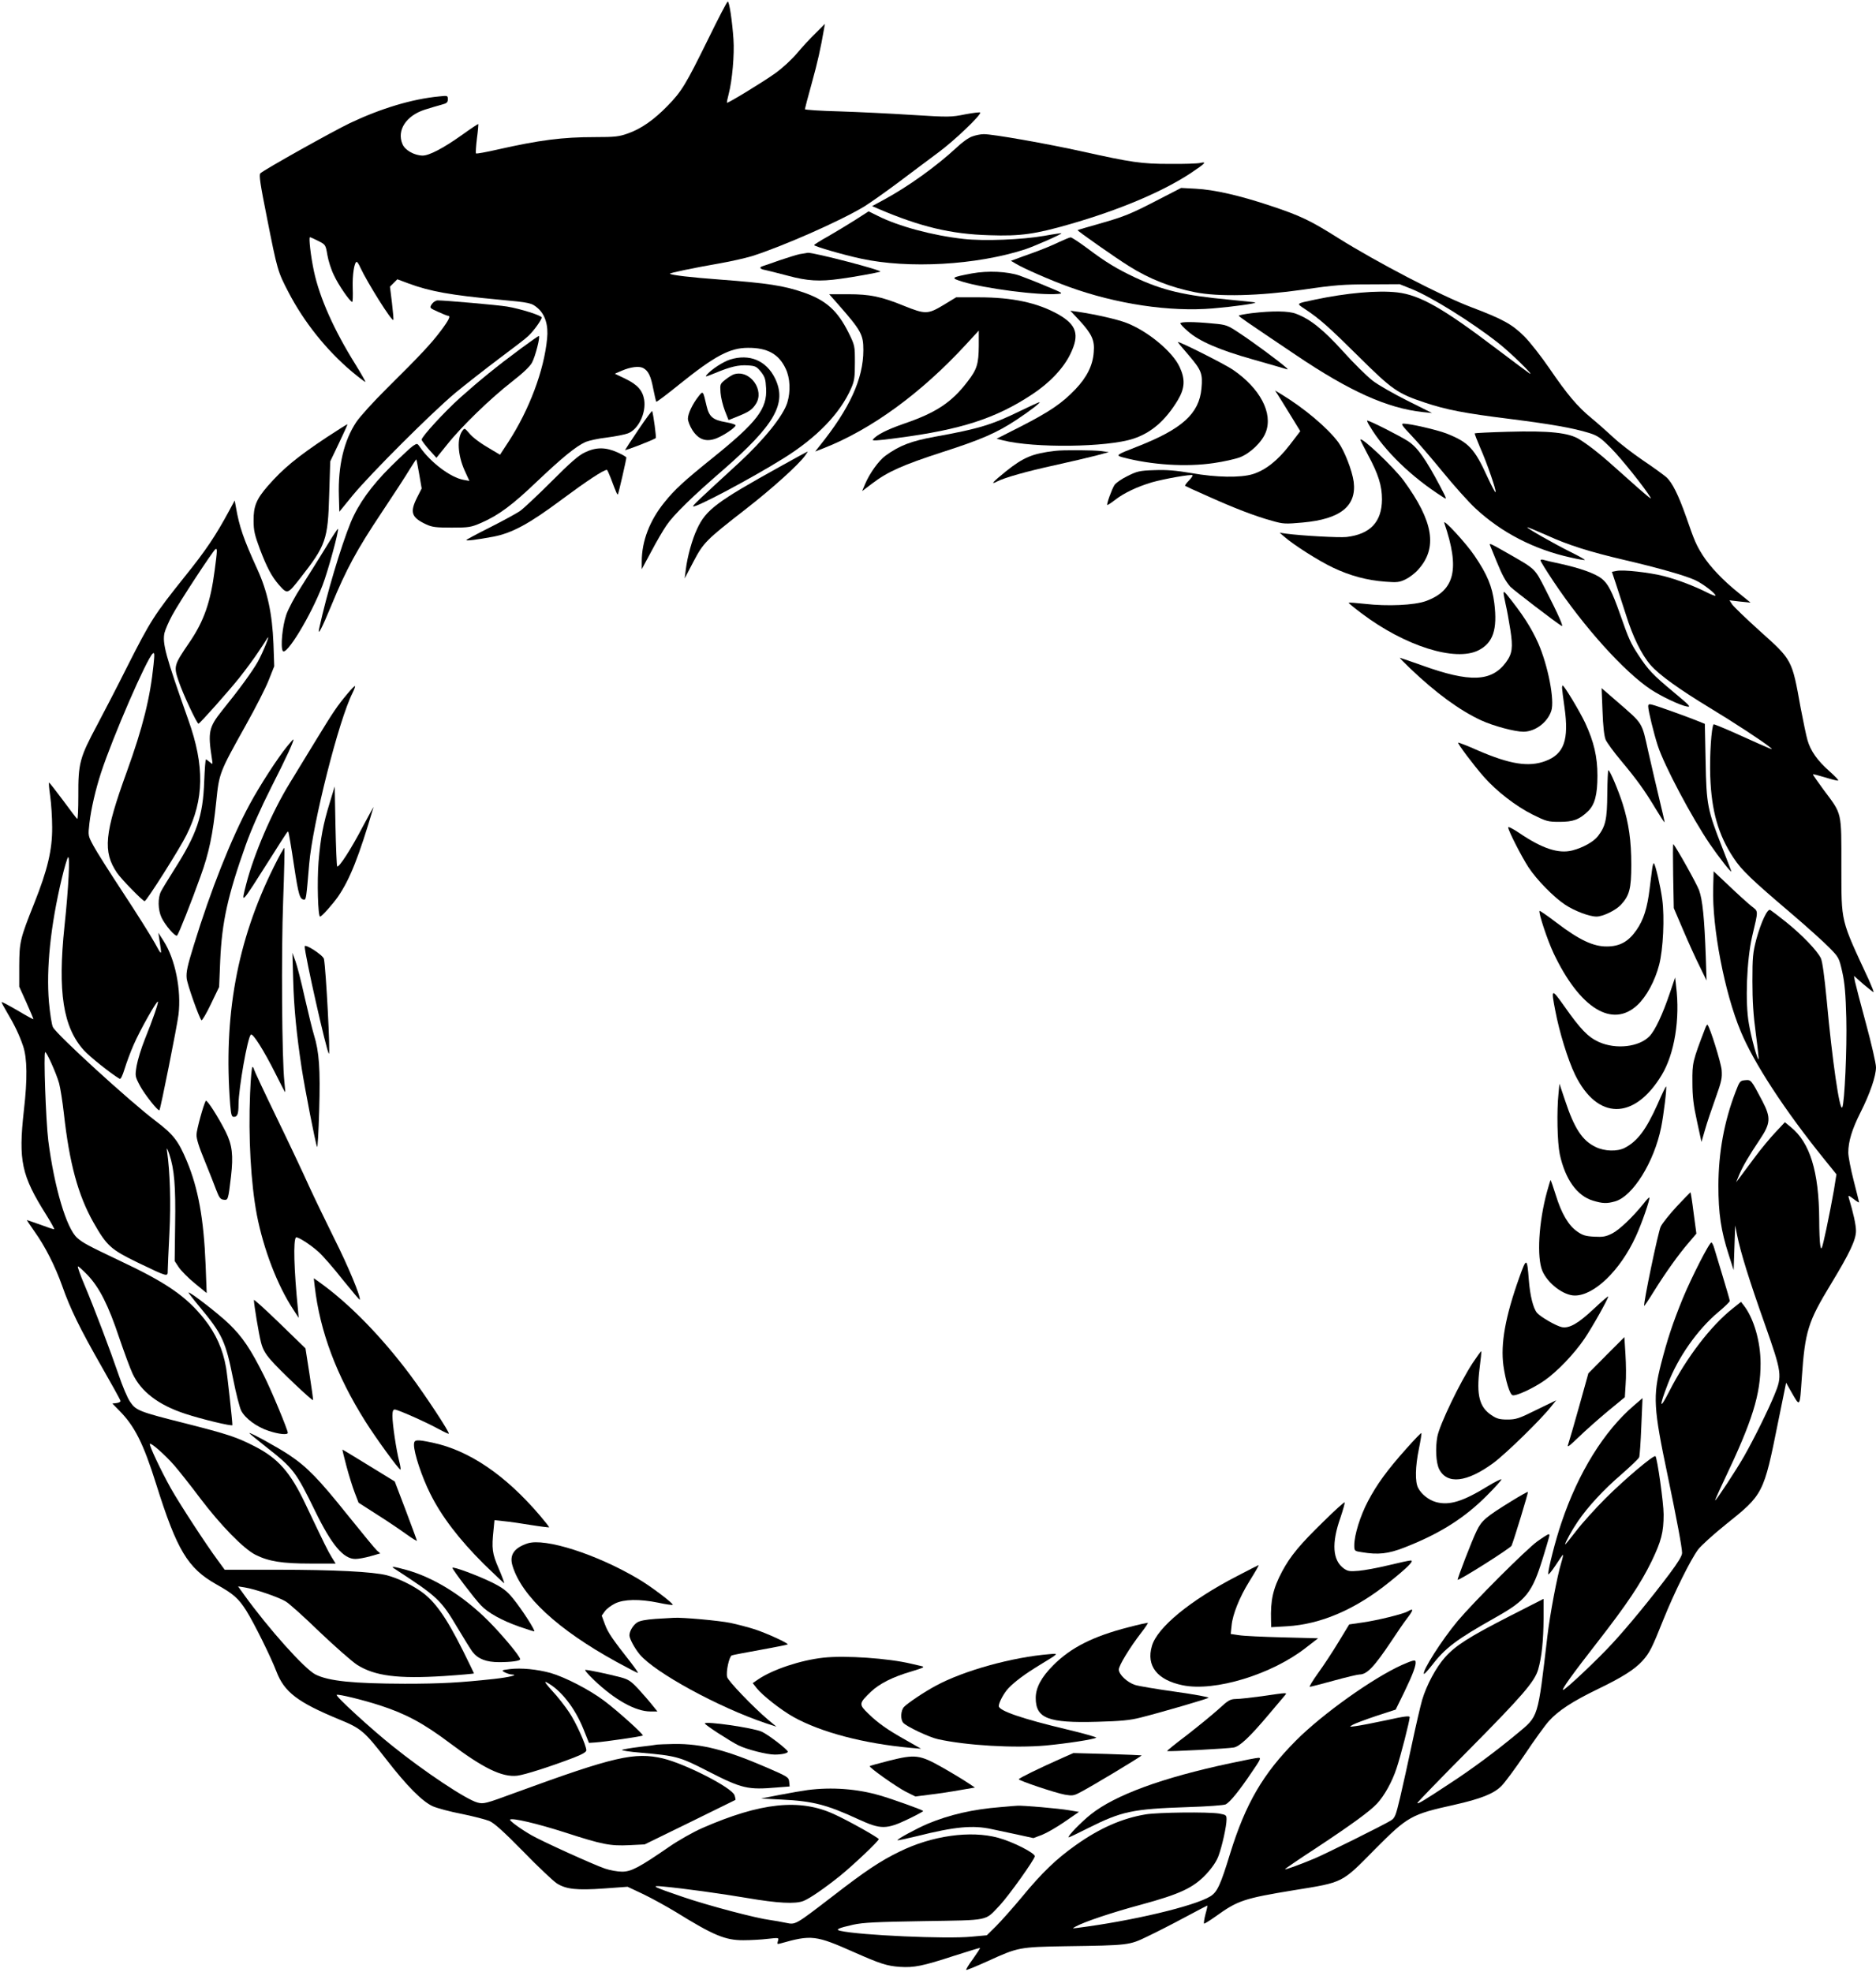 <svg width="274" height="288" viewBox="0 0 274 288" fill="none" xmlns="http://www.w3.org/2000/svg">
<g clip-path="url(#clip0_101_1011)">
<path d="M103.418 5.737C100.182 12.307 99.575 13.342 97.484 15.48C95.484 17.527 93.641 18.81 91.73 19.485C90.426 19.957 89.819 20.025 86.875 20.025C82.155 20.025 78.828 20.452 72.647 21.847C70.983 22.23 69.59 22.477 69.522 22.41C69.455 22.342 69.522 21.352 69.657 20.227C69.814 19.102 69.882 18.135 69.859 18.112C69.814 18.09 68.758 18.787 67.477 19.71C64.757 21.645 62.689 22.725 61.723 22.725C60.509 22.702 59.138 21.937 58.778 21.037C57.924 19.035 59.318 16.897 62.037 16.02C62.846 15.772 63.925 15.435 64.465 15.3C65.252 15.097 65.409 14.962 65.409 14.512C65.409 13.95 65.386 13.95 64.128 14.085C60.149 14.467 55.631 15.84 51.113 17.977C48.506 19.237 38.638 24.75 38.031 25.312C37.807 25.515 37.986 26.797 38.998 31.837C40.504 39.465 40.571 39.69 42.145 42.705C44.392 47.025 47.674 51.142 51.383 54.27C52.439 55.147 53.316 55.822 53.361 55.777C53.406 55.732 52.754 54.585 51.922 53.235C48.798 48.24 46.685 43.515 45.853 39.622C45.382 37.417 45.067 34.65 45.269 34.65C45.359 34.65 45.898 34.897 46.483 35.19C47.539 35.73 47.562 35.752 47.809 37.215C47.944 38.047 48.371 39.397 48.776 40.207C49.427 41.625 51.136 44.1 51.45 44.1C51.518 44.1 51.563 43.2 51.518 42.097C51.45 40.207 51.743 38.25 52.102 38.25C52.192 38.25 52.439 38.632 52.642 39.105C53.698 41.355 57.227 46.98 57.452 46.732C57.497 46.687 57.407 45.585 57.25 44.257L56.957 41.872L57.497 41.332L58.036 40.792L59.722 41.422C62.846 42.57 65.836 43.11 72.826 43.762C77.479 44.19 77.637 44.235 78.558 45.022C79.637 45.967 80.109 47.542 79.907 49.455C79.457 54.135 77.299 59.85 74.265 64.53L73.029 66.42L71.972 65.79C70.174 64.755 69.073 63.945 68.466 63.202C67.881 62.527 67.837 62.505 67.544 62.91C66.713 64.012 66.847 66.465 67.859 68.715L68.556 70.245L67.702 70.087C65.791 69.75 62.846 67.5 61.318 65.272C60.936 64.732 60.936 64.732 60.306 65.137C59.969 65.362 58.508 66.735 57.07 68.152C54.215 70.987 52.349 73.597 51.226 76.297C49.787 79.83 47.697 86.827 46.618 91.8C46.348 93.06 47.022 91.755 48.416 88.38C50.574 83.137 52.125 80.28 55.699 74.925C57.474 72.27 59.34 69.39 59.834 68.557C60.352 67.725 60.779 67.072 60.801 67.095C60.846 67.14 61.026 68.107 61.228 69.255L61.588 71.347L60.913 72.675C59.834 74.835 60.082 75.577 62.24 76.59C63.116 76.995 63.678 77.062 65.971 77.062C68.488 77.062 68.781 77.017 70.287 76.365C72.849 75.24 74.827 73.777 78.491 70.267C82.2 66.757 84.11 65.205 85.526 64.552C86.021 64.35 87.437 64.035 88.673 63.9C89.887 63.742 91.28 63.472 91.73 63.292C93.236 62.707 94.382 60.345 94.09 58.41C93.865 57.037 93.124 56.182 91.303 55.305L89.797 54.585L90.786 54.157C92.09 53.595 93.326 53.437 93.933 53.752C94.697 54.157 95.057 54.922 95.416 56.812C95.619 57.78 95.798 58.635 95.866 58.68C95.911 58.725 97.462 57.577 99.282 56.092C104.407 51.975 106.61 50.805 109.24 50.805C112.095 50.782 113.78 51.727 114.769 53.887C115.399 55.215 115.489 57.172 114.994 58.792C114.41 60.727 111.6 64.215 107.891 67.635C101.957 73.08 101.126 73.867 101.238 73.957C101.508 74.25 109.802 69.84 114.41 66.96C119.332 63.9 122.726 60.367 124.322 56.7C124.794 55.642 124.862 55.102 124.862 52.965C124.862 50.49 124.862 50.467 123.918 48.555C122.322 45.36 120.636 43.852 117.399 42.727C114.477 41.715 112.072 41.355 105.194 40.837C100.923 40.522 98.069 40.185 97.844 39.982C97.754 39.87 101.193 39.15 105.194 38.452C106.745 38.182 108.813 37.71 109.802 37.417C114.297 36 122.749 32.265 126.21 30.172C127.087 29.632 129.312 28.057 131.155 26.685C133.021 25.29 135.696 23.265 137.134 22.207C139.405 20.52 143.181 16.92 143.181 16.447C143.181 16.357 142.192 16.47 141.001 16.695C138.888 17.122 138.595 17.122 133.178 16.785C130.099 16.582 125.311 16.357 122.569 16.267C119.804 16.2 117.557 16.042 117.557 15.952C117.557 15.862 118.006 14.175 118.546 12.217C119.422 9.067 119.872 7.02 120.344 4.275L120.479 3.487L119.13 4.837C118.366 5.58 117.13 6.907 116.388 7.807C115.624 8.707 114.207 10.012 113.218 10.71C111.42 11.992 106.295 15.12 106.183 15.007C106.138 14.962 106.25 14.4 106.43 13.725C106.947 11.767 107.284 7.942 107.127 5.737C106.947 3.082 106.52 0.225 106.295 0.225C106.183 0.225 104.902 2.7 103.418 5.737Z" fill="black"/>
<path d="M141.989 19.934C141.495 20.092 140.483 20.812 139.741 21.532C136.707 24.344 132.616 27.269 129.042 29.204L127.379 30.104L128.256 30.487C134.414 33.119 138.865 34.199 144.529 34.357C149.047 34.514 151.205 34.199 156.285 32.737C163.478 30.667 169.726 28.034 173.84 25.334C176.043 23.872 176.335 23.557 175.278 23.804C174.874 23.894 172.873 23.962 170.828 23.939C166.692 23.939 165.253 23.714 158.128 22.139C152.981 20.992 144.934 19.574 143.675 19.597C143.226 19.597 142.461 19.754 141.989 19.934Z" fill="black"/>
<path d="M168.58 29.475C165.231 31.207 164.107 31.657 161.05 32.535C159.094 33.097 157.431 33.57 157.386 33.615C157.319 33.705 162.915 37.642 164.871 38.857C167.86 40.747 170.962 41.962 174.536 42.682C178.02 43.38 183.909 43.222 190.383 42.3C194.946 41.625 196.272 41.535 200.048 41.535L204.431 41.512L206.229 42.232C209.062 43.38 214.928 47.025 218.817 50.085C220.503 51.39 224.166 54.967 223.425 54.562C223.245 54.45 221.065 52.83 218.57 50.94C210.77 45.022 207.398 43.087 204.049 42.705C201.217 42.39 196.744 42.772 191.956 43.785C189.214 44.37 189.304 44.28 190.653 45.18C192.743 46.575 194.002 47.677 198.475 52.11C203.352 56.947 204.139 57.487 208.14 58.815C211.264 59.85 213.872 60.367 220.615 61.2C226.617 61.965 229.696 62.505 232.056 63.225C233.36 63.63 233.742 63.9 235.315 65.475C236.799 66.96 240.305 71.347 241.07 72.675C241.339 73.102 240.395 72.315 236.956 69.232C233.944 66.51 232.348 65.227 230.685 64.17C229.156 63.202 226.324 62.887 220.188 63.067C217.626 63.135 215.468 63.247 215.4 63.292C215.355 63.36 215.715 64.282 216.187 65.385C217.198 67.657 218.592 71.73 218.435 71.887C218.367 71.955 217.85 70.965 217.266 69.705C215.355 65.497 214.501 64.597 211.264 63.315C209.848 62.775 205.96 61.875 204.993 61.875C204.566 61.875 204.768 62.167 206.14 63.607C207.061 64.575 209.129 66.982 210.747 68.962C212.366 70.942 214.479 73.305 215.445 74.205C219.266 77.782 224.099 80.28 229.494 81.45C230.528 81.697 231.427 81.832 231.472 81.787C231.517 81.742 230.617 81.225 229.471 80.662C226.976 79.425 222.953 77.13 223.065 77.017C223.11 76.972 224.391 77.512 225.92 78.187C229.089 79.627 232.079 80.572 237.248 81.787C242.081 82.912 246.217 84.082 247.588 84.735C248.734 85.252 250.735 86.805 250.533 87.007C250.488 87.052 249.926 86.85 249.319 86.535C247.498 85.612 244.958 84.645 243.025 84.15C240.89 83.61 237.113 83.182 236.124 83.385L235.428 83.52L236.035 85.342C236.372 86.355 237.024 88.357 237.473 89.775C238.485 93.037 239.766 95.625 241.092 97.155C242.328 98.572 245.273 100.687 249.723 103.387C253.117 105.435 257.523 108.315 258.49 109.125C259.119 109.642 259.231 109.687 253.477 107.1C251.769 106.335 250.33 105.75 250.285 105.795C249.971 106.11 249.678 110.385 249.791 113.4C249.971 118.462 250.96 121.95 253.207 125.325C254.376 127.102 255.815 128.475 261.636 133.425C263.929 135.382 266.424 137.632 267.188 138.42C268.559 139.815 268.604 139.882 269.076 141.975C269.436 143.595 269.571 145.215 269.661 148.725C269.773 153.135 269.414 161.077 269.076 161.73C268.694 162.427 267.593 154.755 266.806 146.137C266.469 142.627 266.177 140.467 265.952 139.972C265.435 138.87 263.21 136.552 260.85 134.662C259.748 133.785 258.714 132.997 258.557 132.907C258.152 132.66 257.208 134.685 256.512 137.227C256.017 139.14 255.95 139.815 255.95 143.325C255.95 146.16 256.084 148.297 256.444 150.952C256.714 152.977 256.894 154.665 256.849 154.71C256.691 154.867 255.77 151.56 255.433 149.512C254.871 146.407 255.118 140.242 255.905 136.8C256.849 132.795 256.849 133.177 255.77 132.322C255.253 131.895 253.792 130.59 252.555 129.397L250.285 127.26L250.218 129.712C250.06 135.517 251.881 144.99 254.241 150.637C256.152 155.25 260.67 162.18 266.424 169.29L268.222 171.517L267.84 173.902C267.615 175.207 267.121 177.75 266.739 179.55C266.087 182.542 266.019 182.745 265.862 181.912C265.772 181.417 265.705 179.685 265.705 178.087C265.66 171.112 264.356 166.882 261.546 164.61L260.692 163.912L259.321 165.375C258.557 166.185 257.163 167.85 256.242 169.11C255.32 170.347 254.331 171.675 254.061 172.035L253.567 172.687L254.017 171.585C254.601 170.257 255.365 168.93 257.006 166.477C258.624 164.07 258.669 163.26 257.411 160.83C255.747 157.68 255.77 157.702 254.893 157.77C254.151 157.837 254.084 157.905 253.477 159.502C251.814 163.845 251.005 168.322 250.982 173.137C250.982 177.255 251.364 179.797 252.488 183.262L253.207 185.512L253.32 182.25L253.432 178.987L253.724 180.45C254.219 182.902 255.478 186.975 257.748 193.365C260.265 200.52 260.333 200.925 259.164 203.737C258.287 205.897 256.129 210.262 254.713 212.737C253.612 214.672 250.667 219.15 250.51 219.15C250.465 219.15 251.072 217.755 251.881 216.067C255.972 207.472 257.141 203.692 257.141 199.147C257.141 195.952 256.152 192.532 254.668 190.642L254.286 190.147L253.072 191.115C249.903 193.612 246.307 198.292 243.767 203.287C242.373 206.032 242.283 205.537 243.587 202.162C245.07 198.247 247.948 194.175 250.982 191.632C251.904 190.867 252.645 190.147 252.645 190.012C252.645 189.9 252.173 188.257 251.611 186.412C251.049 184.545 250.488 182.722 250.375 182.317C250.263 181.912 250.083 181.53 249.971 181.485C249.723 181.327 247.071 186.525 245.767 189.675C244.306 193.275 243.542 195.57 242.598 199.237C241.407 203.94 241.497 205.672 243.564 215.482C244.913 221.962 245.677 226.057 245.677 226.822C245.677 227.25 245.093 228.195 243.834 229.882C241.159 233.437 237.923 237.397 235.563 239.962C233.472 242.257 228.639 246.825 228.302 246.825C228.01 246.825 229.718 244.462 233.315 239.85C237.585 234.36 239.631 231.322 241.227 228.037C242.643 225.09 242.98 223.807 242.98 221.197C242.98 219.532 242.059 212.962 241.789 212.692C241.542 212.467 237.383 215.977 234.529 218.812C233.045 220.297 231.09 222.457 230.213 223.605C229.314 224.775 228.595 225.652 228.595 225.585C228.595 225.292 229.584 223.492 230.46 222.21C231.899 220.095 234.214 217.575 236.844 215.325C238.17 214.155 239.339 213.052 239.406 212.85C239.496 212.647 239.631 210.622 239.721 208.35L239.901 204.21L238.642 205.29C234.281 209.025 230.505 215.1 228.055 222.412C227.201 224.887 226.122 229.162 226.122 229.882C226.122 230.107 226.594 229.545 227.178 228.667C227.763 227.767 228.257 227.047 228.28 227.092C228.325 227.137 228.212 227.655 228.033 228.24C227.426 230.22 226.369 235.867 226.01 238.95C224.571 251.145 224.751 250.582 221.559 253.237C218.525 255.757 214.906 258.457 211.602 260.595C207.96 263.002 207.016 263.565 207.016 263.34C207.016 263.25 210.275 259.875 214.276 255.847C222.301 247.747 224.144 245.632 224.661 243.832C225.178 242.055 225.425 239.602 225.448 236.407V233.527L220.458 236.07C214.569 239.085 212.591 240.345 211.062 242.055C209.736 243.54 208.365 246.105 207.713 248.287C207.466 249.142 206.791 252.045 206.229 254.7C205.668 257.355 204.881 260.887 204.499 262.53C203.847 265.275 203.734 265.545 203.105 265.927C202.004 266.602 193.575 270.787 192.024 271.44C189.776 272.385 187.686 273.127 187.686 273.015C187.686 272.947 189.731 271.552 192.249 269.91C197.351 266.535 200.048 264.577 201.105 263.452C202.184 262.305 203.33 260.235 203.959 258.322C204.566 256.545 205.892 251.325 205.892 250.807C205.892 250.582 205.106 250.672 202.476 251.257C200.588 251.662 198.587 252.045 198.025 252.112C197.036 252.247 197.036 252.225 197.598 251.91C197.913 251.73 199.464 251.145 201.015 250.627L203.847 249.705L205.083 247.185C206.387 244.485 206.859 243.202 206.746 242.662C206.702 242.415 206.297 242.505 204.768 243.18C200.52 245.092 193.125 250.357 189.259 254.25C184.471 259.065 181.931 263.43 179.684 270.675C178.268 275.31 177.796 276.345 176.784 276.975C174.446 278.415 165.321 280.575 157.341 281.587C156.577 281.677 156.577 281.677 157.116 281.385C158.442 280.665 162.488 279.315 166.669 278.19C172.378 276.637 174.289 275.737 176.177 273.735C177.054 272.79 177.683 271.867 177.975 271.057C178.492 269.662 179.144 266.737 179.144 265.747C179.144 265.117 179.077 265.072 178.088 264.892C176.469 264.622 169.142 264.712 167.343 265.005C163.927 265.567 160.623 267.007 157.116 269.505C154.284 271.507 152.149 273.555 149.249 277.087C147.901 278.707 146.215 280.597 145.473 281.34L144.124 282.667L141.899 282.87C138.28 283.23 125.603 282.667 122.726 282.015C121.939 281.835 122.434 281.61 124.636 281.115C126.097 280.8 128.03 280.71 134.976 280.597C144.686 280.44 143.81 280.62 146.012 278.302C147.361 276.862 151.092 271.62 151.137 271.125C151.16 270.652 147.945 269.01 145.788 268.425C141.764 267.322 136.122 268.11 131.38 270.45C128.592 271.8 126.367 273.285 121.602 276.975C116.095 281.205 116.207 281.137 114.791 280.845C114.139 280.71 113.128 280.53 112.499 280.44C110.498 280.192 103.575 278.37 99.799 277.087C95.371 275.58 94.944 275.355 96.764 275.535C99.731 275.805 105.283 276.57 109.127 277.222C113.577 277.987 116.185 278.122 117.354 277.65C118.275 277.29 120.456 275.782 122.726 273.96C124.636 272.407 128.345 268.897 128.345 268.627C128.345 268.425 124.007 265.972 121.827 264.982C116.814 262.665 111.105 263.272 102.564 267.007C101.282 267.57 99.124 268.785 97.821 269.685C93.348 272.767 92.201 273.375 90.853 273.375C90.201 273.375 89.077 273.172 88.358 272.925C86.807 272.407 79.007 268.875 77.569 268.02C76.04 267.142 74.354 265.905 74.489 265.77C74.781 265.477 78.49 266.355 82.491 267.637C87.976 269.415 89.1 269.64 91.932 269.505L94.157 269.392L100.743 266.175C104.362 264.397 107.374 262.912 107.419 262.89C107.441 262.845 107.396 262.552 107.284 262.215C106.924 261.112 100.113 257.625 96.832 256.837C92.696 255.87 89.684 256.567 75.411 261.787C70.893 263.452 70.646 263.52 69.724 263.272C68.106 262.845 62.014 258.795 57.316 255.015C54.237 252.562 48.887 247.657 49.18 247.545C49.517 247.432 53.023 248.287 55.518 249.097C59.272 250.312 61.857 251.707 65.633 254.542C70.623 258.3 73.343 259.605 75.546 259.357C76.669 259.222 80.446 258.007 83.795 256.725C85.076 256.23 85.638 255.892 85.638 255.645C85.615 254.902 84.154 251.617 83.121 250.087C82.536 249.21 81.435 247.792 80.648 246.96C79.749 245.97 79.434 245.52 79.794 245.7C81.862 246.757 83.952 249.412 85.211 252.54L86.02 254.565L87.009 254.497C88.313 254.407 93.775 253.62 93.887 253.485C94.045 253.35 90.156 249.84 88.223 248.4C86.065 246.78 82.514 244.957 80.401 244.35C78.423 243.81 76.108 243.585 74.467 243.787C73.231 243.945 73.208 243.967 73.725 244.26C74.04 244.417 74.489 244.575 74.737 244.575C75.838 244.62 74.377 244.98 72.151 245.227C67.162 245.767 64.442 245.925 59.115 245.925C51.562 245.902 48.011 245.542 46.078 244.575C44.482 243.765 39.245 237.915 35.626 232.897L34.772 231.705L35.761 231.862C37.199 232.087 40.638 233.257 41.695 233.887C42.189 234.157 44.414 236.16 46.64 238.32C48.887 240.457 51.36 242.64 52.147 243.157C54.731 244.8 58.126 245.227 64.846 244.8C67.251 244.642 69.23 244.462 69.23 244.417C69.23 244.372 68.51 242.91 67.634 241.132C65.116 236.092 63.475 233.82 61.43 232.402C59.969 231.39 58.036 230.49 56.507 230.085C54.484 229.567 48.887 229.275 40.391 229.275H32.816L31.782 227.857C30.141 225.652 26.253 219.69 24.971 217.417C23.555 214.897 21.735 211.05 21.892 210.892C22.072 210.69 24.095 212.49 25.443 214.02C26.118 214.807 27.826 216.945 29.22 218.812C32.254 222.817 35.558 226.192 37.312 227.092C39.245 228.06 41.223 228.375 45.358 228.375H49.022L48.438 227.43C47.876 226.507 47.471 225.697 44.617 219.69C42.414 215.032 40.616 212.985 37.154 211.23C34.569 209.902 33.266 209.475 27.084 207.9C20.274 206.19 19.846 206.01 18.992 204.727C18.61 204.187 17.869 202.41 17.329 200.812C16.115 197.257 13.8 191.137 12.339 187.672C11.732 186.255 11.305 185.04 11.373 184.972C11.418 184.905 12.069 185.49 12.789 186.232C14.519 188.055 15.823 190.62 17.419 195.412C18.138 197.505 18.992 199.845 19.352 200.61C20.588 203.265 23.151 205.222 27.084 206.505C29.399 207.27 33.94 208.372 33.94 208.147C33.94 207.495 33.198 200.767 33.018 199.755C32.546 197.055 31.535 194.805 29.849 192.667C27.219 189.36 24.342 187.357 17.442 184.117C12.766 181.89 12.137 181.552 11.283 180.81C9.709 179.437 7.934 173.43 7.057 166.635C6.697 163.755 6.338 153.675 6.607 153.675C6.832 153.675 8.248 156.825 8.63 158.22C8.81 158.872 9.125 160.852 9.327 162.63C10.136 169.897 11.395 174.555 13.643 178.537C15.598 181.98 16.183 182.497 20.116 184.41C24.567 186.547 24.499 186.525 24.499 185.58C24.499 185.175 24.612 182.677 24.747 180.045C24.971 175.612 24.837 171.202 24.387 168.052C24.32 167.535 24.432 167.715 24.724 168.57C25.466 170.775 25.668 173.272 25.578 178.897L25.511 184.185L26.118 185.107C26.455 185.602 27.489 186.66 28.455 187.447L30.186 188.865L30.029 184.725C29.759 177.997 28.95 173.565 27.287 169.582C26.05 166.635 25.331 165.69 22.679 163.687C18.97 160.875 8.316 151.155 7.731 150.03C7.551 149.67 7.304 148.05 7.147 146.362C6.742 141.412 7.372 135.292 9.012 128.362C9.395 126.742 9.822 125.325 9.934 125.212C10.249 124.897 10.024 129.6 9.417 135.292C8.406 144.9 9.215 150.03 12.249 153.405C13.081 154.327 16.183 156.802 17.464 157.567C17.621 157.68 17.869 157.185 18.206 156.105C18.475 155.227 19.06 153.63 19.532 152.572C20.386 150.592 22.881 146.137 23.061 146.295C23.173 146.43 22.341 148.86 21.15 151.807C20.633 153.09 20.116 154.8 19.959 155.655C19.712 157.185 19.712 157.185 20.453 158.602C21.15 159.885 23.106 162.36 23.286 162.157C23.443 162 25.87 149.85 26.073 148.185C26.5 144.607 25.601 140.107 23.915 137.475L23.128 136.237L23.263 137.137C23.668 139.725 23.69 139.702 22.589 137.7C22.004 136.642 19.936 133.357 17.981 130.387C16.025 127.417 14.07 124.335 13.643 123.525C12.856 122.062 12.856 122.062 13.058 120.262C13.306 118.125 13.957 115.312 14.767 112.837C16.452 107.685 21.442 96.165 22.319 95.445C22.566 95.242 22.589 95.512 22.431 97.042C21.937 101.925 20.858 106.245 18.543 112.657C15.239 121.747 14.991 124.402 17.104 127.507C17.779 128.475 20.858 131.625 21.128 131.625C21.398 131.625 26.275 123.93 27.242 121.95C29.826 116.775 29.894 111.847 27.511 105.165C24.185 95.782 23.69 93.96 24.027 92.43C24.14 91.98 24.634 90.81 25.151 89.865C26.163 87.975 31.108 80.437 31.467 80.212C31.76 80.032 31.737 80.415 31.355 83.295C30.748 87.975 29.782 90.72 27.669 93.825C25.376 97.177 25.354 97.312 26.095 99.495C26.68 101.272 28.793 105.772 28.995 105.705C29.287 105.57 33.333 101.025 34.974 98.977C35.895 97.807 37.132 96.142 37.716 95.242C38.3 94.365 38.907 93.465 39.042 93.217C39.559 92.452 38.413 95.287 37.649 96.66C36.862 98.055 34.951 100.687 32.434 103.792C30.501 106.222 30.343 106.897 30.95 110.812C31.085 111.69 31.085 111.712 30.636 111.307C30.389 111.105 30.141 110.925 30.074 110.925C30.006 110.925 29.894 112.365 29.826 114.12C29.647 119.227 28.748 121.837 25.421 127.057C24.589 128.385 23.713 129.802 23.51 130.207C23.038 131.152 23.061 132.862 23.578 133.987C24.095 135.112 25.623 136.89 25.87 136.642C26.095 136.417 27.961 131.715 29.287 128.002C30.523 124.605 31.085 121.905 31.58 117.112C32.007 112.905 32.029 112.86 35.895 105.93C37.267 103.477 38.773 100.552 39.222 99.405L40.054 97.312L39.941 94.05C39.762 89.595 39.065 86.377 37.581 83.137C35.581 78.75 34.951 76.95 34.457 74.07L34.277 73.102L33.513 74.52C31.467 78.3 30.119 80.325 26.949 84.262C22.544 89.775 21.982 90.652 18.655 97.222C17.149 100.237 15.126 104.13 14.205 105.862C11.62 110.7 11.418 111.465 11.44 116.28C11.44 118.17 11.373 119.677 11.283 119.61C11.193 119.565 10.271 118.35 9.215 116.91C8.158 115.492 7.237 114.322 7.169 114.3C7.102 114.3 7.169 115.177 7.327 116.257C7.484 117.36 7.619 119.407 7.619 120.847C7.641 124.132 6.944 127.057 4.989 131.962C2.921 137.137 2.831 137.587 2.809 141.075V144.112L3.865 146.452C4.449 147.757 4.899 148.837 4.877 148.86C4.854 148.905 3.82 148.342 2.584 147.6C1.348 146.88 0.291 146.317 0.246 146.362C0.201 146.407 0.538 147.037 0.965 147.757C2.112 149.67 2.809 151.132 3.371 152.775C3.977 154.552 4.022 157.612 3.483 162.225C2.674 169.56 3.123 171.675 6.765 177.457C7.484 178.605 8.001 179.55 7.911 179.55C7.799 179.55 6.9 179.257 5.888 178.875C4.854 178.515 3.977 178.2 3.933 178.2C3.888 178.2 4.382 178.942 5.034 179.865C6.585 182.025 8.068 184.95 9.102 187.875C10.271 191.182 11.642 193.995 14.812 199.552C16.318 202.185 17.576 204.457 17.599 204.615C17.621 204.75 17.374 204.885 17.014 204.93L16.407 204.997L17.419 206.032C19.644 208.26 20.948 210.825 22.814 216.787C25.848 226.44 27.421 229.05 31.602 231.412C34.097 232.807 34.816 233.437 35.963 235.237C37.132 237.105 39.537 241.965 40.368 244.125C41.515 247.14 43.47 248.625 49.449 251.1C52.754 252.45 53.181 252.81 56.485 257.062C59.474 260.91 61.655 263.092 63.183 263.812C63.857 264.105 65.768 264.622 67.431 264.937C69.095 265.275 70.915 265.747 71.477 265.972C72.219 266.31 73.545 267.502 76.422 270.427C78.58 272.655 80.783 274.725 81.322 275.085C82.671 275.94 84.222 276.12 88.268 275.827L91.662 275.58L94 276.682C95.258 277.29 97.371 278.46 98.675 279.247C104.227 282.69 105.913 283.387 108.565 283.387C109.621 283.387 111.217 283.297 112.139 283.185C113.78 283.005 113.78 283.005 113.622 283.5C113.488 283.95 113.51 283.995 113.982 283.86C118.522 282.577 119.129 282.645 124.749 285.142C128.57 286.83 129.536 287.145 131.425 287.28C133.492 287.415 134.751 287.167 139.359 285.66C141.405 285.007 143.09 284.49 143.135 284.512C143.18 284.557 142.708 285.277 142.101 286.132C141.472 286.965 141.045 287.685 141.135 287.73C141.247 287.752 142.663 287.167 144.304 286.425C148.687 284.422 148.89 284.377 155.655 284.265C164.871 284.13 164.916 284.13 167.568 282.847C168.805 282.262 171.277 281.002 173.03 280.057C174.806 279.112 176.29 278.325 176.334 278.325C176.379 278.325 176.267 278.887 176.065 279.585C175.885 280.282 175.795 280.89 175.862 280.957C175.907 281.002 176.649 280.552 177.503 279.945C180.785 277.582 181.617 277.29 189.034 276.075C196.272 274.905 195.912 275.085 200.835 270.09C205.6 265.297 206.095 265.005 212.411 263.61C216.299 262.732 218.165 261.99 219.289 260.865C219.806 260.347 221.334 258.277 222.705 256.252C224.054 254.227 225.628 252.045 226.212 251.392C227.606 249.84 229.696 248.49 233.36 246.712C236.956 244.98 238.754 243.832 239.878 242.595C240.912 241.447 241.249 240.817 242.98 236.475C244.576 232.515 246.891 227.857 248.015 226.327C248.442 225.765 250.24 224.122 252.038 222.682C257.545 218.272 257.59 218.227 259.703 207.697L260.872 201.96L261.569 203.197C262.94 205.582 262.85 205.672 263.165 201.217C263.637 194.4 264.064 193.072 267.436 187.515C270.178 182.992 271.077 181.08 271.077 179.775C271.077 178.92 270.695 177.165 270.02 174.937C269.908 174.555 269.998 174.577 270.717 175.117C271.167 175.477 271.526 175.68 271.526 175.612C271.526 175.545 271.167 174.127 270.74 172.44C270.313 170.775 269.953 168.93 269.953 168.345C269.953 166.725 270.492 164.947 271.751 162.45C273.145 159.682 273.999 157.162 273.999 155.88C273.999 155.34 273.347 152.482 272.538 149.512C271.729 146.542 271.009 143.752 270.92 143.325L270.785 142.537L272.133 143.73C272.898 144.36 273.549 144.9 273.639 144.9C273.707 144.9 273.392 144.112 272.965 143.145C268.762 134.077 268.964 134.932 268.942 126.562C268.942 118.462 269.076 119.002 266.379 115.402C265.502 114.21 264.783 113.175 264.783 113.107C264.783 113.04 265.57 113.242 266.536 113.535C267.48 113.827 268.357 114.052 268.47 114.007C268.582 113.962 267.997 113.355 267.188 112.635C265.458 111.105 264.446 109.687 263.996 108.112C263.817 107.505 263.367 105.345 262.985 103.342C261.726 96.322 261.771 96.412 257.051 92.182C255.006 90.337 253.185 88.582 252.983 88.267L252.6 87.682L254.129 87.862L255.68 88.02L253.882 86.557C251.611 84.735 249.791 82.8 248.712 81.135C247.745 79.605 247.498 79.042 246.307 75.6C245.138 72.27 244.239 70.47 243.362 69.682C242.958 69.345 241.429 68.22 239.946 67.23C238.462 66.217 236.529 64.732 235.675 63.922C234.798 63.112 233.36 61.83 232.461 61.087C230.393 59.4 228.909 57.622 226.279 53.775C225.133 52.11 223.515 50.017 222.638 49.14C220.862 47.362 219.514 46.62 214.883 44.865C210.523 43.222 201.15 38.34 195.44 34.762C191.417 32.22 189.911 31.5 185.64 30.082C181.077 28.552 177.323 27.697 174.604 27.562L172.513 27.45L168.58 29.475Z" fill="black"/>
<path d="M124.975 32.085C123.919 32.76 122.121 33.84 120.997 34.493C119.85 35.123 118.906 35.73 118.906 35.798C118.906 35.978 123.222 37.238 125.762 37.778C132.73 39.285 142.575 38.723 149.7 36.428C151.161 35.933 155.162 34.178 155.027 34.065C155.005 34.043 153.859 34.2 152.51 34.448C149.296 35.01 143.744 35.235 140.732 34.898C136.236 34.403 131.201 33.053 128.189 31.523L126.863 30.87L124.975 32.085Z" fill="black"/>
<path d="M154.598 35.392C153.789 35.797 152.17 36.45 151.001 36.877C149.855 37.282 148.619 37.732 148.282 37.867L147.652 38.092L148.372 38.52C149.518 39.217 153.429 40.927 156.104 41.895C163.049 44.414 170.872 45.584 177.165 45.044C180.132 44.797 183.481 44.325 183.347 44.19C183.302 44.145 181.571 43.965 179.458 43.762C172.939 43.154 169.815 42.412 165.769 40.522C163.184 39.307 161.498 38.294 158.846 36.292C157.632 35.392 156.508 34.65 156.374 34.672C156.216 34.672 155.43 35.01 154.598 35.392Z" fill="black"/>
<path d="M116.769 37.124C116.274 37.237 114.97 37.642 113.847 38.024C112.745 38.429 111.644 38.789 111.441 38.857C110.812 39.037 110.969 39.307 111.779 39.442C112.161 39.532 113.667 39.892 115.083 40.274C117.892 41.039 119.713 41.152 122.725 40.724C124.613 40.477 128.052 39.847 128.569 39.689C129.064 39.509 118.881 36.877 118.005 36.922C117.825 36.944 117.263 37.034 116.769 37.124Z" fill="black"/>
<path d="M141.946 39.937C138.867 40.522 138.799 40.59 140.53 41.13C143.789 42.142 151.769 43.177 154.511 42.93C155.342 42.862 155.275 42.817 152.825 41.805C151.409 41.197 149.656 40.522 148.914 40.252C147.138 39.645 144.284 39.51 141.946 39.937Z" fill="black"/>
<path d="M122.322 44.347C125.783 48.285 126.098 48.847 126.098 51.142C126.098 55.327 124.097 59.692 119.647 65.205L119.062 65.947L120.276 65.475C127.289 62.73 134.572 57.397 141.113 50.287L142.956 48.285V50.512C142.934 53.19 142.686 53.955 141.315 55.732C139 58.77 136.73 60.277 132.054 61.875C129.537 62.752 128.076 63.495 127.514 64.17C127.289 64.417 127.919 64.395 131.11 63.967C140.394 62.752 145.451 61.11 150.756 57.6C153.296 55.935 155.364 53.752 156.353 51.66C157.701 48.87 157.252 47.452 154.577 45.922C151.542 44.212 147.856 43.425 142.934 43.425H139.652L137.764 44.572C135.516 45.922 135.134 45.922 132.01 44.662C128.705 43.312 127.042 42.975 123.895 42.975H121.108L122.322 44.347Z" fill="black"/>
<path d="M63.07 44.415C62.711 44.978 62.733 44.978 63.969 45.54C64.666 45.855 65.318 46.125 65.43 46.125C65.858 46.125 65.588 46.71 64.374 48.33C62.913 50.265 61.407 51.863 56.529 56.7C54.596 58.613 52.573 60.84 52.034 61.65C50.236 64.35 49.359 68.063 49.494 72.405L49.561 74.745L51.562 72.293C54.237 69.075 63.025 60.3 66.487 57.398C68.015 56.138 70.892 53.888 72.893 52.38C74.894 50.895 76.827 49.41 77.164 49.073C77.906 48.398 79.119 46.71 79.119 46.373C79.119 46.08 75.972 45.09 74.062 44.775C72.713 44.55 65.003 43.875 63.925 43.875C63.655 43.875 63.273 44.123 63.07 44.415Z" fill="black"/>
<path d="M157.633 46.777C159.476 48.78 159.903 49.702 159.746 51.435C159.611 53.37 158.757 55.08 157.071 56.857C155.115 58.905 153.317 60.12 149.159 62.257L145.562 64.08L146.439 64.305C151.002 65.475 161.724 65.34 165.522 64.08C168.152 63.225 170.22 61.425 172.018 58.455C173.052 56.722 173.142 55.417 172.288 53.595C171.254 51.345 167.568 48.307 164.466 47.137C163.095 46.62 159.993 45.922 157.453 45.54L156.329 45.382L157.633 46.777Z" fill="black"/>
<path d="M182.807 45.742C181.773 45.877 180.941 46.035 180.941 46.102C180.964 46.26 181.796 46.822 189.281 51.862C197.148 57.172 202.632 59.625 207.802 60.187L209.151 60.322L205.554 58.522C203.576 57.532 201.283 56.227 200.474 55.597C199.665 54.967 197.71 53.055 196.159 51.322C193.282 48.15 191.393 46.62 189.303 45.832C188.224 45.405 185.864 45.382 182.807 45.742Z" fill="black"/>
<path d="M172.402 47.227C172.402 47.34 172.874 47.857 173.481 48.374C175.122 49.837 178.089 51.12 182.967 52.492C185.372 53.19 187.552 53.797 187.799 53.887C188.182 54.022 188.159 53.955 187.687 53.55C186.586 52.605 183.057 49.995 181.146 48.734C179.258 47.474 179.146 47.429 177.1 47.249C174.358 46.98 172.402 46.98 172.402 47.227Z" fill="black"/>
<path d="M76.061 50.918C72.622 53.46 69.993 55.598 67.25 58.05C64.845 60.21 61.586 63.788 61.586 64.215C61.586 64.35 62.08 65.003 62.665 65.678L63.744 66.87L65.34 64.89C67.453 62.235 71.678 58.163 74.735 55.778C76.354 54.518 77.388 53.55 77.702 52.965C78.197 52.065 78.961 49.028 78.691 49.073C78.624 49.073 77.433 49.905 76.061 50.918Z" fill="black"/>
<path d="M173.637 51.907C175.48 54.067 175.682 54.584 175.48 56.744C175.142 60.412 172.67 62.662 166.107 65.227C162.982 66.442 162.915 66.509 163.994 66.802C168.152 67.904 173.232 68.242 177.3 67.634C178.716 67.432 180.402 67.049 181.077 66.802C182.605 66.217 184.336 64.552 184.875 63.134C185.954 60.322 184.021 56.699 180.065 53.999C178.874 53.189 172.445 49.949 172.041 49.949C171.973 49.949 172.692 50.827 173.637 51.907Z" fill="black"/>
<path d="M106.633 52.515C105.644 52.83 104.003 53.888 103.306 54.653C102.901 55.103 102.991 55.08 104.43 54.495C106.7 53.55 107.869 53.28 109.217 53.37C110.319 53.438 110.499 53.528 111.128 54.293C111.712 55.035 111.825 55.373 111.892 56.7C112.072 59.67 110.589 61.628 104.295 66.713C99.822 70.313 98.563 71.483 97.057 73.35C94.899 76.005 93.731 79.02 93.731 82.013V83.138L95.124 80.55C95.866 79.133 96.877 77.4 97.349 76.725C98.383 75.195 101.126 72.518 105.576 68.67C113.173 62.055 114.972 58.905 113.196 55.26C111.915 52.65 109.465 51.638 106.633 52.515Z" fill="black"/>
<path d="M107.262 54.652C106.993 54.72 106.408 55.08 105.959 55.44C105.172 56.07 105.15 56.115 105.239 57.352C105.284 58.05 105.577 59.22 105.869 59.985L106.408 61.357L107.757 60.817C109.42 60.142 109.87 59.827 110.387 59.017C111.713 57.015 109.578 54 107.262 54.652Z" fill="black"/>
<path d="M102.024 57.892C101.169 58.972 100.473 60.412 100.473 61.155C100.473 61.492 100.765 62.257 101.125 62.82C102.024 64.215 103.125 64.597 104.609 64.035C105.71 63.607 107.441 62.437 107.441 62.122C107.441 62.01 106.811 61.807 106.047 61.672C104.092 61.335 103.575 60.885 103.192 59.265C102.675 57.037 102.698 57.037 102.024 57.892Z" fill="black"/>
<path d="M186.608 57.622C186.811 57.937 187.642 59.265 188.452 60.592L189.913 62.977L188.362 65.002C186.586 67.297 184.833 68.67 182.967 69.255C181.169 69.795 177.685 69.75 173.999 69.097C171.728 68.715 170.425 68.602 168.604 68.67C166.446 68.737 166.087 68.827 164.693 69.525C163.839 69.93 162.985 70.537 162.782 70.83C162.4 71.415 161.591 73.642 161.726 73.755C161.771 73.8 162.288 73.462 162.895 72.99C164.176 72 166.064 71.1 168.244 70.447C169.975 69.952 173.999 69.232 174.178 69.412C174.223 69.48 173.999 69.84 173.639 70.2C173.279 70.56 173.032 70.897 173.1 70.965C173.144 71.01 174.65 71.707 176.449 72.495C180.247 74.205 183.327 75.397 185.799 76.072C187.44 76.545 187.755 76.545 190.272 76.32C195.779 75.825 198.162 73.912 197.712 70.357C197.488 68.715 196.364 65.835 195.465 64.597C193.914 62.505 190.475 59.602 187.125 57.577L186.226 57.037L186.608 57.622Z" fill="black"/>
<path d="M149.137 59.962C144.866 62.054 142.933 62.639 136.55 63.787C133.088 64.417 131.38 65.07 129.335 66.555C128.346 67.275 127.019 69.12 126.345 70.717L125.918 71.73L127.379 70.627C129.649 68.894 131.83 67.927 137.561 66.059C143.248 64.237 145.586 63.224 148.44 61.334C150.396 60.052 152.127 58.702 151.812 58.747C151.7 58.747 150.508 59.309 149.137 59.962Z" fill="black"/>
<path d="M93.28 62.707C92.223 64.26 91.347 65.632 91.302 65.722C91.234 65.88 95.213 64.35 95.775 63.99C95.887 63.922 95.438 60.592 95.258 60.052C95.213 59.94 94.336 61.155 93.28 62.707Z" fill="black"/>
<path d="M200.069 62.257C202.182 65.835 206.183 69.705 210.724 72.585C211.376 73.012 211.376 73.012 210.319 70.987C208.206 67.005 207.037 65.362 205.689 64.462C204.565 63.72 200.047 61.425 199.687 61.425C199.62 61.425 199.777 61.807 200.069 62.257Z" fill="black"/>
<path d="M47.739 63.854C43.379 66.757 41.355 68.422 39.13 70.964C37.467 72.877 37.017 73.912 37.04 76.049C37.04 77.512 37.197 78.142 37.961 80.212C38.973 82.867 39.67 84.194 40.726 85.409C41.985 86.827 41.985 86.827 43.873 84.419C47.604 79.649 47.897 78.817 48.076 72.337L48.234 67.387L49.515 64.709C50.212 63.247 50.774 62.009 50.751 61.964C50.706 61.942 49.358 62.797 47.739 63.854Z" fill="black"/>
<path d="M198.699 64.237C198.699 64.305 199.194 65.317 199.8 66.442C201.329 69.277 201.846 70.942 201.846 72.945C201.823 76.23 200.138 78.03 196.654 78.435C195.575 78.547 190.135 78.255 187.798 77.94L186.898 77.805L187.573 78.39C188.966 79.605 192.608 81.922 194.698 82.912C197.216 84.105 199.643 84.757 202.34 84.96C204.049 85.095 204.386 85.05 205.285 84.622C205.847 84.352 206.679 83.722 207.128 83.205C210.005 80.032 209.376 76.162 205.015 70.2C203.599 68.265 198.699 63.63 198.699 64.237Z" fill="black"/>
<path d="M85.413 66.082C84.469 66.532 83.3 67.567 80.535 70.335C78.535 72.337 76.467 74.272 75.928 74.655C75.388 75.015 73.41 76.095 71.544 77.04C69.656 77.985 68.106 78.817 68.106 78.885C68.106 79.02 69.612 78.84 72.039 78.39C74.826 77.85 77.276 76.522 82.131 72.9C85.705 70.245 88.155 68.625 88.65 68.625C88.695 68.625 88.942 69.165 89.189 69.795C90.043 72.067 90.156 72.292 90.246 72.202C90.336 72.112 91.482 67.14 91.482 66.825C91.482 66.735 90.898 66.397 90.156 66.06C88.425 65.295 87.054 65.295 85.413 66.082Z" fill="black"/>
<path d="M154.081 65.857C150.8 66.24 149.474 66.802 146.911 68.85C145.023 70.38 144.596 70.852 145.562 70.357C146.731 69.75 149.946 68.85 154.059 67.95C156.307 67.455 158.982 66.825 160.038 66.555L161.949 66.037L160.825 65.88C159.656 65.745 155.273 65.7 154.081 65.857Z" fill="black"/>
<path d="M113.846 68.197C104.72 73.26 103.102 74.452 101.821 77.242C101.079 78.795 100.382 81.36 100.157 83.25L100 84.487L101.259 82.08C102.742 79.245 103.102 78.885 108.946 74.34C112.767 71.37 116.656 67.86 117.6 66.532C117.847 66.195 118.004 65.925 117.959 65.947C117.915 65.947 116.071 66.96 113.846 68.197Z" fill="black"/>
<path d="M210.948 76.387C213.241 83.115 212.499 86.242 208.251 87.795C206.565 88.402 202.632 88.582 199.35 88.2C198.091 88.065 197.035 87.975 196.99 88.042C196.945 88.087 197.799 88.785 198.878 89.595C205.194 94.365 212.589 96.705 215.961 94.972C218.074 93.892 218.726 91.935 218.254 88.11C217.939 85.635 217.22 83.902 215.354 81.157C214.163 79.38 210.701 75.622 210.948 76.387Z" fill="black"/>
<path d="M47.541 80.033C46.574 81.608 45.001 84.128 44.034 85.635C43.068 87.12 42.078 88.988 41.809 89.798C41.247 91.44 40.955 94.455 41.292 95.063C41.764 95.918 45.383 89.978 47.113 85.478C47.9 83.453 49.541 77.423 49.361 77.243C49.316 77.198 48.484 78.458 47.541 80.033Z" fill="black"/>
<path d="M217.649 79.695C217.716 79.853 218.121 80.865 218.571 81.968C219.425 84.038 219.852 84.825 220.594 85.703C220.998 86.13 227.202 90.9 228.079 91.418C228.438 91.643 227.584 89.73 225.741 86.13C224.1 82.935 224.392 83.205 219.987 80.685C217.604 79.335 217.469 79.268 217.649 79.695Z" fill="black"/>
<path d="M225 81.855C225 81.99 225.854 83.363 226.888 84.915C231.361 91.62 237.228 98.123 241.116 100.71C242.622 101.7 245.342 103.005 246.354 103.185C247.05 103.32 246.848 103.095 244.443 101.093C241.409 98.573 240.734 97.853 239.296 95.67C238.149 93.915 237.88 93.308 236.643 89.775C235.452 86.378 234.845 85.208 233.901 84.488C232.935 83.745 230.777 82.98 227.922 82.35C226.753 82.103 225.607 81.833 225.405 81.765C225.18 81.698 225 81.743 225 81.855Z" fill="black"/>
<path d="M219.604 86.625C219.604 86.805 219.761 87.57 219.918 88.312C220.098 89.055 220.39 90.697 220.593 91.98C220.997 94.567 220.885 95.467 219.963 96.727C217.85 99.585 214.704 99.72 207.668 97.177C205.96 96.57 204.521 96.075 204.454 96.075C204.386 96.075 205.061 96.772 205.96 97.627C209.759 101.25 213.175 103.747 216.322 105.21C218.12 106.042 221.245 106.875 222.526 106.875C224.234 106.852 226.01 105.525 226.572 103.837C227.089 102.285 226.1 97.222 224.661 93.937C223.65 91.665 222.323 89.617 220.008 86.76C219.716 86.422 219.604 86.377 219.604 86.625Z" fill="black"/>
<path d="M50.774 101.294C49.201 103.184 48.773 103.814 46.076 108.224C44.683 110.519 42.974 113.287 42.3 114.412C39.715 118.619 37.085 124.762 35.961 129.127C35.175 132.209 35.107 132.277 39.445 125.437C42.165 121.139 42.008 121.387 42.12 121.522C42.165 121.567 42.547 123.749 42.929 126.337C43.604 130.792 43.784 131.377 44.435 131.399C44.705 131.399 44.75 131.039 45.155 126.224C45.649 120.329 49.493 105.119 51.493 101.204C51.741 100.709 51.898 100.259 51.853 100.214C51.808 100.147 51.313 100.642 50.774 101.294Z" fill="black"/>
<path d="M228.145 100.462C228.145 100.642 228.302 101.925 228.504 103.32C229.179 108.067 228.437 110.137 225.74 111.15C223.29 112.072 220.57 111.645 215.827 109.597C214.321 108.922 213.018 108.427 212.973 108.472C212.86 108.607 215.243 111.78 216.749 113.49C218.592 115.582 221.424 117.765 223.852 118.98C225.852 119.97 226.077 120.037 227.785 120.037C229.786 120.037 230.64 119.722 231.921 118.507C232.933 117.54 233.315 116.077 233.315 113.287C233.315 110.52 232.798 108.337 231.516 105.57C230.707 103.86 228.46 100.125 228.235 100.125C228.19 100.125 228.145 100.282 228.145 100.462Z" fill="black"/>
<path d="M234.057 103.882C234.124 106.02 234.304 107.527 234.506 108.022C234.686 108.45 235.698 109.845 236.799 111.15C239.069 113.872 240.216 115.447 241.856 118.192C242.508 119.272 243.07 120.127 243.115 120.105C243.138 120.06 242.823 118.62 242.396 116.887C241.969 115.155 241.25 111.982 240.755 109.845C239.766 105.39 240.036 105.817 236.26 102.532L233.922 100.507L234.057 103.882Z" fill="black"/>
<path d="M240.73 103.185C240.73 103.793 241.562 107.19 242.124 108.9C243.046 111.78 247.137 119.475 249.744 123.3C251.025 125.168 252.868 127.53 252.868 127.283C252.868 127.215 252.261 125.64 251.542 123.795C249.384 118.283 249.227 117.54 249.115 111.195L249.002 105.728L248.171 105.39C246.934 104.873 242.034 103.095 241.337 102.938C240.843 102.803 240.73 102.848 240.73 103.185Z" fill="black"/>
<path d="M41.918 109.035C40.547 110.722 37.962 114.705 36.456 117.495C33.781 122.445 30.769 130.027 28.319 138.015C27.353 141.142 27.173 141.997 27.263 142.897C27.375 143.865 29.061 148.59 29.421 149.017C29.511 149.107 30.14 148.05 30.792 146.677L32.005 144.157L32.163 140.31C32.41 134.662 33.264 130.815 35.894 123.412C36.703 121.14 38.074 118.057 39.603 115.02C41.828 110.655 43.042 108 42.84 108C42.795 108 42.39 108.45 41.918 109.035Z" fill="black"/>
<path d="M234.753 115.942C234.73 119.655 234.506 120.667 233.404 122.107C232.775 122.94 231.201 123.817 229.628 124.222C227.627 124.717 225.267 123.952 221.918 121.68C221.019 121.072 220.277 120.69 220.277 120.847C220.277 121.297 222.255 125.167 223.244 126.675C224.436 128.497 226.953 131.062 228.594 132.142C229.988 133.065 232.145 133.875 233.179 133.875C234.101 133.875 235.967 132.975 236.731 132.165C237.99 130.815 238.259 129.802 238.259 126.315C238.259 122.805 237.9 120.285 237.001 117.405C236.349 115.38 235.135 112.5 234.91 112.5C234.843 112.5 234.775 114.052 234.753 115.942Z" fill="black"/>
<path d="M48.166 117.225C47.2 120.375 46.818 122.377 46.526 125.887C46.301 128.767 46.436 133.875 46.751 133.875C46.998 133.875 48.571 132.097 49.38 130.95C51.111 128.407 52.415 125.145 54.55 117.9C54.618 117.72 53.921 118.98 52.999 120.712C51.313 123.952 49.493 126.787 49.245 126.54C49.178 126.472 49.066 123.817 48.998 120.645L48.886 114.862L48.166 117.225Z" fill="black"/>
<path d="M244.375 127.912L244.465 132.637L245.859 135.899C246.623 137.699 247.702 140.062 248.264 141.187L249.253 143.212L249.14 139.724C248.938 134.122 248.668 131.377 248.151 130.004C247.769 128.992 244.802 123.704 244.398 123.299C244.33 123.232 244.33 125.302 244.375 127.912Z" fill="black"/>
<path d="M39.941 126.72C34.613 137.497 32.613 148.432 33.624 161.37C33.759 162.855 33.827 163.125 34.164 163.125C34.681 163.125 34.838 162.697 34.838 161.257C34.861 158.94 36.142 151.605 36.636 151.11C36.906 150.84 38.525 153.405 40.21 156.757C40.974 158.287 41.604 159.525 41.649 159.525C41.671 159.525 41.626 158.85 41.536 157.995C41.177 154.8 41.064 139.185 41.357 131.557C41.514 127.372 41.581 123.907 41.536 123.84C41.469 123.795 40.75 125.077 39.941 126.72Z" fill="black"/>
<path d="M241.318 126.832C241.25 127.305 241.093 128.655 240.936 129.825C240.599 132.615 240.059 134.347 239.025 135.832C237.856 137.52 236.598 138.24 234.687 138.24C232.732 138.262 230.664 137.295 227.382 134.797C226.056 133.785 224.909 132.997 224.864 133.042C224.662 133.245 225.988 137.272 226.91 139.23C230.731 147.285 235.496 150.232 239.16 146.79C240.486 145.552 241.723 143.257 242.329 140.917C242.914 138.667 243.139 134.01 242.779 131.355C242.532 129.487 241.79 126.315 241.565 126.09C241.498 126.022 241.385 126.36 241.318 126.832Z" fill="black"/>
<path d="M44.504 138.239C44.504 139.409 47.696 153.584 48.033 153.899C48.28 154.124 47.606 141.547 47.314 140.062C47.201 139.522 44.504 137.767 44.504 138.239Z" fill="black"/>
<path d="M42.819 143.1C42.932 147.263 43.314 151.065 44.056 155.993C44.55 159.165 46.034 166.77 46.303 167.513C46.393 167.738 46.528 165.375 46.618 162.225C46.798 156.083 46.618 153.63 45.854 151.155C45.607 150.368 45.022 147.915 44.505 145.688C44.011 143.438 43.404 141.075 43.157 140.4L42.707 139.163L42.819 143.1Z" fill="black"/>
<path d="M243.9 145.013C242.844 148.14 241.742 150.503 240.911 151.358C239.382 152.933 236.011 153.315 233.516 152.19C231.942 151.47 230.863 150.368 228.458 146.948C226.593 144.315 226.525 144.36 227.154 147.6C227.739 150.705 228.998 154.8 230.032 156.938C233.291 163.643 238.685 163.665 242.709 157.005C244.574 153.9 245.406 148.815 244.799 144L244.664 142.763L243.9 145.013Z" fill="black"/>
<path d="M249.049 150.209C247.205 155.024 247.16 155.227 247.183 158.062C247.183 160.154 247.34 161.437 247.857 163.777L248.509 166.792L249.026 165.014C249.296 164.047 249.993 161.977 250.555 160.424C251.454 157.904 251.544 157.477 251.454 156.262C251.341 155.137 249.745 150.029 249.386 149.669C249.341 149.602 249.183 149.849 249.049 150.209Z" fill="black"/>
<path d="M36.527 159.705C36.257 166.117 36.639 172.822 37.516 177.457C38.505 182.52 40.528 187.762 42.82 191.25L43.629 192.487L43.517 191.25C42.933 185.422 42.82 181.147 43.225 180.742C43.427 180.562 45.338 181.777 46.529 182.857C47.136 183.397 48.732 185.22 50.035 186.885C51.362 188.527 52.486 189.855 52.531 189.832C52.778 189.562 50.822 184.86 48.822 180.9C47.563 178.357 45.9 174.915 45.135 173.25C44.394 171.585 42.281 167.107 40.438 163.305C38.594 159.502 37.089 156.285 37.089 156.172C37.089 156.06 36.999 155.902 36.886 155.835C36.774 155.767 36.617 157.455 36.527 159.705Z" fill="black"/>
<path d="M227.629 159.727C227.36 162.292 227.45 166.837 227.809 168.57C228.596 172.237 230.327 174.667 232.664 175.365C234.058 175.792 234.687 175.815 235.879 175.477C238.464 174.757 241.588 169.762 242.622 164.655C242.982 162.877 243.476 158.827 243.341 158.692C243.296 158.647 242.734 159.795 242.105 161.257C240.419 165.015 239.16 166.702 237.272 167.67C236.216 168.21 234.35 168.165 233.069 167.535C231.113 166.612 229.945 164.835 228.596 160.762L227.764 158.287L227.629 159.727Z" fill="black"/>
<path d="M30.053 160.785C29.715 161.37 28.727 164.947 28.704 165.712C28.682 166.342 29.064 167.535 29.895 169.537C30.547 171.135 31.311 173.07 31.581 173.812C32.008 174.915 32.188 175.185 32.66 175.23C33.312 175.32 33.334 175.275 33.739 171.832C34.099 168.727 33.919 167.22 32.952 165.285C31.873 163.147 30.21 160.537 30.053 160.785Z" fill="black"/>
<path d="M225.944 174.082C224.73 178.537 224.438 183.622 225.269 185.625C226.056 187.47 228.371 189.225 230.012 189.225C232.844 189.225 236.643 185.557 238.913 180.607C239.767 178.785 241.048 175.072 240.891 174.915C240.846 174.87 240.464 175.252 240.059 175.792C238.486 177.75 236.53 179.617 235.474 180.157C234.53 180.63 234.125 180.697 232.844 180.63C231.585 180.562 231.136 180.427 230.349 179.865C229.09 178.987 228.056 177.255 227.225 174.532C226.843 173.34 226.506 172.35 226.483 172.35C226.438 172.35 226.213 173.137 225.944 174.082Z" fill="black"/>
<path d="M244.912 176.197C243.878 177.322 242.799 178.649 242.552 179.167C242.17 179.977 239.967 190.552 240.147 190.732C240.17 190.777 240.821 189.809 241.586 188.572C243.316 185.804 245.182 183.194 246.643 181.507L247.767 180.179L247.362 177.164C247.16 175.499 246.935 174.149 246.913 174.149C246.868 174.149 245.969 175.072 244.912 176.197Z" fill="black"/>
<path d="M221.874 186.66C219.851 192.353 219.154 196.268 219.581 199.463C219.896 201.645 220.503 203.648 220.907 203.783C221.379 203.963 223.964 202.77 225.628 201.6C227.471 200.295 229.898 197.775 231.427 195.525C232.528 193.905 234.888 189.72 234.888 189.36C234.888 189.27 233.967 190.058 232.843 191.115C230.505 193.32 229.202 194.063 228.1 193.838C227.269 193.658 225.043 192.375 224.504 191.768C223.942 191.138 223.47 189.248 223.29 186.93C223.043 183.645 222.953 183.623 221.874 186.66Z" fill="black"/>
<path d="M45.967 187.897C46.731 194.467 49.136 200.902 53.362 207.607C54.89 210.037 58.24 214.649 58.487 214.649C58.554 214.649 58.487 214.109 58.307 213.434C57.88 211.814 57.318 208.034 57.318 206.819C57.318 206.144 57.408 205.874 57.655 205.874C58.082 205.874 62.196 207.697 64.039 208.709C64.826 209.137 65.5 209.452 65.545 209.407C65.725 209.249 62.128 203.804 59.903 200.812C55.632 195.119 50.957 190.349 46.574 187.222L45.832 186.704L45.967 187.897Z" fill="black"/>
<path d="M29.131 190.845C32.481 194.872 32.953 195.907 34.054 201.42C34.459 203.49 34.998 205.582 35.223 206.032C35.807 207.18 37.516 208.44 39.269 209.002C40.775 209.497 42.034 209.61 42.034 209.272C42.034 208.845 39.606 202.995 38.55 200.925C36.594 197.01 35.403 195.255 33.447 193.365C31.874 191.857 27.895 188.775 27.536 188.775C27.468 188.775 28.188 189.72 29.131 190.845Z" fill="black"/>
<path d="M37.086 189.877C37.086 190.529 37.805 194.872 38.12 196.064C38.367 197.054 38.749 197.729 39.581 198.674C40.772 200.069 45.605 204.637 45.717 204.502C45.762 204.457 45.515 202.724 45.2 200.677L44.616 196.942L40.862 193.297C38.772 191.272 37.086 189.742 37.086 189.877Z" fill="black"/>
<path d="M234.62 197.933L231.99 200.588L230.642 205.425C229.9 208.08 229.181 210.555 229.046 210.938C228.843 211.5 229.091 211.32 230.552 209.925C231.518 208.98 233.429 207.293 234.8 206.145L237.317 204.075L237.43 202.23C237.52 201.195 237.497 199.215 237.407 197.82L237.25 195.3L234.62 197.933Z" fill="black"/>
<path d="M215.106 199.057C213.241 201.892 210.274 208.057 209.936 209.812C209.622 211.5 209.734 213.615 210.184 214.56C211.33 216.855 214.23 216.54 218.118 213.682C219.916 212.355 225.064 207.337 226.525 205.47L227.289 204.525L224.412 205.92C221.85 207.202 221.4 207.337 220.164 207.337C219.04 207.337 218.613 207.225 217.849 206.707C216.073 205.537 215.623 203.782 216.095 199.912C216.275 198.54 216.388 197.415 216.343 197.37C216.298 197.325 215.758 198.09 215.106 199.057Z" fill="black"/>
<path d="M36.414 209.318C36.414 209.363 37.448 210.218 38.729 211.23C42.865 214.47 43.202 214.92 46.034 220.725C48.44 225.653 50.148 227.7 51.901 227.7C52.351 227.7 53.34 227.52 54.126 227.295L55.542 226.89L55.048 226.463C54.778 226.215 52.823 223.83 50.665 221.153C46.574 216.045 44.866 214.268 42.236 212.513C40.662 211.455 36.414 209.115 36.414 209.318Z" fill="black"/>
<path d="M205.443 211.545C202.566 214.762 201.082 216.832 199.801 219.262C198.677 221.4 197.801 224.19 197.801 225.697C197.801 226.53 197.823 226.552 198.88 226.71C201.285 227.115 202.746 226.957 205.106 226.035C210.253 224.032 213.895 221.737 217.199 218.407C218.413 217.192 219.357 216.135 219.289 216.067C219.222 216 218.323 216.45 217.289 217.08C213.67 219.307 211.692 219.915 209.759 219.397C208.68 219.105 207.601 218.25 207.129 217.327C206.657 216.45 206.702 214.2 207.241 211.612C207.489 210.397 207.646 209.362 207.601 209.317C207.556 209.25 206.589 210.262 205.443 211.545Z" fill="black"/>
<path d="M60.465 211.027C60.465 212.242 61.589 215.662 62.825 218.137C64.443 221.422 67.051 224.842 70.647 228.42C72.266 229.995 73.614 231.277 73.637 231.232C73.682 231.187 73.322 230.22 72.827 229.072C71.883 226.89 71.793 226.192 72.086 223.425L72.221 222.03L73.637 222.187C74.423 222.255 76.199 222.525 77.593 222.75C78.986 222.975 80.155 223.11 80.2 223.087C80.245 223.042 79.638 222.277 78.874 221.377C73.816 215.437 68.512 211.837 63.162 210.712C60.779 210.217 60.465 210.24 60.465 211.027Z" fill="black"/>
<path d="M50.597 214.133C50.957 215.483 51.497 217.215 51.811 218.025L52.373 219.488L55.003 221.175C56.464 222.098 58.375 223.38 59.274 224.033C60.173 224.685 60.915 225.135 60.892 225.045C60.892 224.955 60.151 222.975 59.274 220.635L57.656 216.383L53.879 214.065C51.789 212.783 50.058 211.725 50.013 211.725C49.991 211.725 50.238 212.805 50.597 214.133Z" fill="black"/>
<path d="M220.817 219.217C217.018 221.557 216.412 222.075 215.692 223.56C214.995 224.955 212.815 230.647 212.905 230.737C213.085 230.895 220.615 226.125 220.772 225.765C221.177 224.752 223.245 217.98 223.155 217.912C223.11 217.867 222.053 218.452 220.817 219.217Z" fill="black"/>
<path d="M193.306 222.232C189.845 225.607 188.496 227.227 187.26 229.522C185.934 232.019 185.551 233.707 185.641 236.677L185.664 237.667L187.979 237.532C192.947 237.239 198.004 235.057 202.927 231.074C205.624 228.914 206.59 227.924 206.051 227.924C205.826 227.924 204.365 228.239 202.792 228.622C201.218 229.004 199.263 229.364 198.431 229.432C197.15 229.544 196.858 229.499 196.273 229.094C194.632 227.902 194.453 225.427 195.779 221.669C196.161 220.522 196.453 219.509 196.386 219.442C196.318 219.374 194.925 220.634 193.306 222.232Z" fill="black"/>
<path d="M224.527 225.135C222.864 226.35 215.266 233.955 212.929 236.723C210.591 239.513 207.646 244.148 207.984 244.485C208.029 244.553 208.501 244.035 209.018 243.383C211.085 240.683 212.636 239.513 218.458 236.228C222.909 233.73 223.785 232.628 225.336 227.588C226.415 224.033 226.415 224.1 226.168 224.1C226.055 224.1 225.314 224.573 224.527 225.135Z" fill="black"/>
<path d="M77.05 225.427C75.094 226.08 74.375 227.115 74.847 228.667C76.173 233.122 81.478 238.027 90.042 242.73C91.683 243.63 93.076 244.35 93.166 244.35C93.256 244.35 92.784 243.675 92.132 242.82C89.457 239.422 88.805 238.477 88.356 237.262L87.884 235.98L88.333 235.35C88.581 234.99 89.255 234.495 89.839 234.202C91.143 233.572 93.391 233.527 96.156 234.09C97.167 234.315 98.111 234.45 98.246 234.405C98.516 234.315 95.032 231.66 93.166 230.58C87.12 227.002 79.59 224.595 77.05 225.427Z" fill="black"/>
<path d="M180.605 230.242C173.862 233.729 169.007 237.712 168.243 240.412C167.389 243.314 169.007 245.384 172.738 246.149C177.414 247.117 185.753 244.574 190.743 240.659L192.518 239.287L187.349 239.152C184.516 239.084 181.639 238.949 180.965 238.837L179.751 238.657L179.886 237.397C180.021 235.844 181.032 233.302 182.426 231.052C183.55 229.229 183.909 228.599 183.82 228.599C183.775 228.599 182.336 229.342 180.605 230.242Z" fill="black"/>
<path d="M57.608 229.117C63.902 233.212 64.397 233.662 66.824 237.757C67.791 239.377 68.78 240.974 69.027 241.289C69.836 242.324 71.05 242.774 72.893 242.774C74.646 242.774 75.973 242.594 75.973 242.347C75.973 241.919 73.32 238.747 71.275 236.699C67.611 233.054 63.34 230.399 59.339 229.297C57.451 228.779 57.002 228.734 57.608 229.117Z" fill="black"/>
<path d="M66.082 229.004C66.082 229.252 69.251 233.437 70.218 234.449C71.274 235.574 73.275 236.677 75.815 237.577C76.916 237.959 77.905 238.274 78.018 238.274C78.287 238.274 76.242 235.079 74.916 233.459C74.039 232.379 73.477 231.952 71.926 231.164C69.836 230.129 66.082 228.734 66.082 229.004Z" fill="black"/>
<path d="M205.624 235.35C204.995 235.732 201.151 236.677 199.061 236.97L197.06 237.262L195.487 239.85C194.632 241.267 193.284 243.315 192.497 244.395C191.71 245.497 191.171 246.375 191.306 246.375C191.418 246.375 192.992 245.97 194.79 245.475C196.588 244.98 198.296 244.575 198.566 244.575C199.645 244.575 200.701 243.472 203.196 239.737C204.095 238.365 205.107 236.902 205.444 236.475C206.478 235.125 206.523 234.832 205.624 235.35Z" fill="black"/>
<path d="M95.755 236.452C94.271 236.565 93.44 236.722 93.035 236.992C92.451 237.397 91.934 238.252 91.934 238.86C91.934 239.355 92.72 240.795 93.44 241.65C95.665 244.305 104.948 249.367 111.826 251.685L113.4 252.202L112.163 251.167C109.961 249.3 106.342 245.52 106.207 244.957C106.004 244.192 106.499 241.942 106.881 241.785C107.061 241.717 108.949 241.357 111.084 240.975C113.22 240.592 114.995 240.232 115.04 240.187C115.22 240.03 112.028 238.567 110.253 237.982C109.264 237.667 107.645 237.24 106.656 237.037C104.993 236.7 99.756 236.227 98.452 236.295C98.137 236.317 96.924 236.385 95.755 236.452Z" fill="black"/>
<path d="M164.76 237.69C159.613 239.017 156.376 240.66 153.813 243.247C152.105 244.957 151.273 246.51 151.273 247.995C151.273 250.987 153.072 251.685 160.242 251.482C163.703 251.392 165.052 251.257 166.558 250.875C169.435 250.155 176.313 248.152 176.516 247.972C176.606 247.882 174.425 247.477 171.683 247.095C168.918 246.712 166.266 246.262 165.794 246.105C164.648 245.745 163.411 244.575 163.411 243.855C163.411 243.27 164.962 240.705 166.715 238.432C167.277 237.712 167.682 237.082 167.659 237.037C167.615 236.992 166.311 237.285 164.76 237.69Z" fill="black"/>
<path d="M153.293 241.605C147.899 242.033 140.728 244.013 136.682 246.218C134.997 247.118 132.524 248.783 132.03 249.323C131.558 249.84 131.49 251.123 131.917 251.618C132.344 252.158 135.738 253.755 136.997 254.025C141.155 254.948 148.168 255.353 152.731 254.948C155.833 254.655 159.812 254.048 160.104 253.8C160.194 253.733 158.238 253.17 155.766 252.585C149.247 251.033 145.876 249.863 145.876 249.188C145.876 248.67 146.64 247.253 147.292 246.578C148.236 245.588 149.719 244.485 151.945 243.135C154.709 241.448 154.664 241.493 153.293 241.605Z" fill="black"/>
<path d="M120.255 242.122C116.95 242.482 112.882 243.832 110.724 245.295L109.938 245.835L110.522 246.577C111.331 247.612 114.118 249.795 115.894 250.785C119.895 253.012 126.121 254.655 132.954 255.285L134.528 255.42L132.392 254.205C129.583 252.63 128.279 251.707 126.818 250.29C125.424 248.94 125.424 248.805 127.178 247.117C128.459 245.902 130.369 244.935 133.134 244.125C134.977 243.562 135.135 243.472 134.528 243.337C134.168 243.247 133.494 243.09 133.067 243C129.808 242.212 123.424 241.762 120.255 242.122Z" fill="black"/>
<path d="M86.782 245.407C89.794 248.287 92.829 249.975 94.987 249.975H96.021L95.257 249.03C94.852 248.512 93.93 247.455 93.234 246.69C92.11 245.497 91.772 245.272 90.536 244.957C88.828 244.507 85.951 243.9 85.501 243.9C85.322 243.9 85.906 244.575 86.782 245.407Z" fill="black"/>
<path d="M184.312 247.747C182.761 247.95 181.053 248.152 180.536 248.152C179.659 248.175 179.39 248.332 177.951 249.66C177.052 250.47 174.984 252.157 173.366 253.417C171.725 254.655 170.421 255.712 170.466 255.757C170.556 255.87 179.367 255.397 180.199 255.24C181.075 255.082 182.536 253.71 185.301 250.425C186.402 249.12 187.459 247.882 187.639 247.657C188.043 247.185 188.178 247.185 184.312 247.747Z" fill="black"/>
<path d="M102.945 251.729C102.945 251.932 106.564 254.272 107.845 254.924C109.104 255.532 111.981 256.274 113.15 256.274C114.184 256.274 115.083 256.072 115.061 255.847C115.038 255.532 112.161 253.327 111.239 252.922C109.981 252.359 102.945 251.347 102.945 251.729Z" fill="black"/>
<path d="M95.978 254.812C95.798 254.857 94.629 255.015 93.393 255.15C92.157 255.307 91.01 255.51 90.853 255.577C90.696 255.667 91.954 255.87 93.663 256.005C98.765 256.455 99.282 256.59 103.306 258.66C108.408 261.27 109.172 261.45 113.6 261.067L115.331 260.932L115.264 260.235C115.196 259.582 115.061 259.492 111.937 258.142C106.07 255.6 102.474 254.677 98.473 254.722C97.282 254.745 96.158 254.79 95.978 254.812Z" fill="black"/>
<path d="M155.094 256.793C151.903 258.21 148.801 259.718 148.801 259.875C148.801 260.078 154.061 261.855 155.522 262.125C156.555 262.305 156.825 262.283 157.634 261.855C159.05 261.158 166.828 256.478 166.738 256.388C166.693 256.365 164.445 256.275 161.725 256.185L156.78 256.05L155.094 256.793Z" fill="black"/>
<path d="M129.828 257.175C128.345 257.557 127.086 257.895 127.041 257.962C126.861 258.12 130.93 261 132.301 261.697L133.694 262.395L135.785 262.125C136.953 261.99 138.909 261.697 140.145 261.472L142.393 261.09L141.382 260.415C140.82 260.032 139.156 259.02 137.695 258.187C134.324 256.275 133.694 256.207 129.828 257.175Z" fill="black"/>
<path d="M179.706 257.535C169.748 259.65 162.892 262.17 159.319 265.005C157.88 266.152 155.902 268.2 156.082 268.357C156.104 268.402 157.385 267.795 158.936 267.007C163.836 264.555 165.387 264.217 173.412 263.947C176.334 263.857 178.784 263.677 179.031 263.542C179.661 263.205 181.032 261.517 182.785 258.907C184.111 256.995 184.224 256.725 183.796 256.747C183.527 256.747 181.684 257.107 179.706 257.535Z" fill="black"/>
<path d="M117.982 261.45C117.285 261.54 115.464 261.855 113.936 262.148L111.148 262.688L114.183 262.845C118.746 263.07 120.746 263.588 125.377 265.725C128.658 267.233 129.468 267.233 132.727 265.658C133.941 265.073 134.885 264.555 134.84 264.51C134.637 264.308 130.299 262.755 128.501 262.238C125.197 261.27 121.466 261 117.982 261.45Z" fill="black"/>
<path d="M146.102 263.948C142.101 264.263 138.684 265.05 135.492 266.378C133.829 267.098 130.952 268.65 131.087 268.785C131.132 268.83 132.39 268.56 133.874 268.2C139.516 266.783 142.101 266.558 144.865 267.165C145.607 267.323 147.27 267.683 148.574 267.953L150.934 268.47L152.193 267.998C152.867 267.728 154.373 266.873 155.497 266.085L157.588 264.645L156.104 264.398C154.71 264.15 149.316 263.678 148.574 263.745C148.394 263.745 147.27 263.835 146.102 263.948Z" fill="black"/>
</g>
<defs>
<clipPath id="clip0_101_1011">
<rect width="274" height="288" fill="white"/>
</clipPath>
</defs>
</svg>
